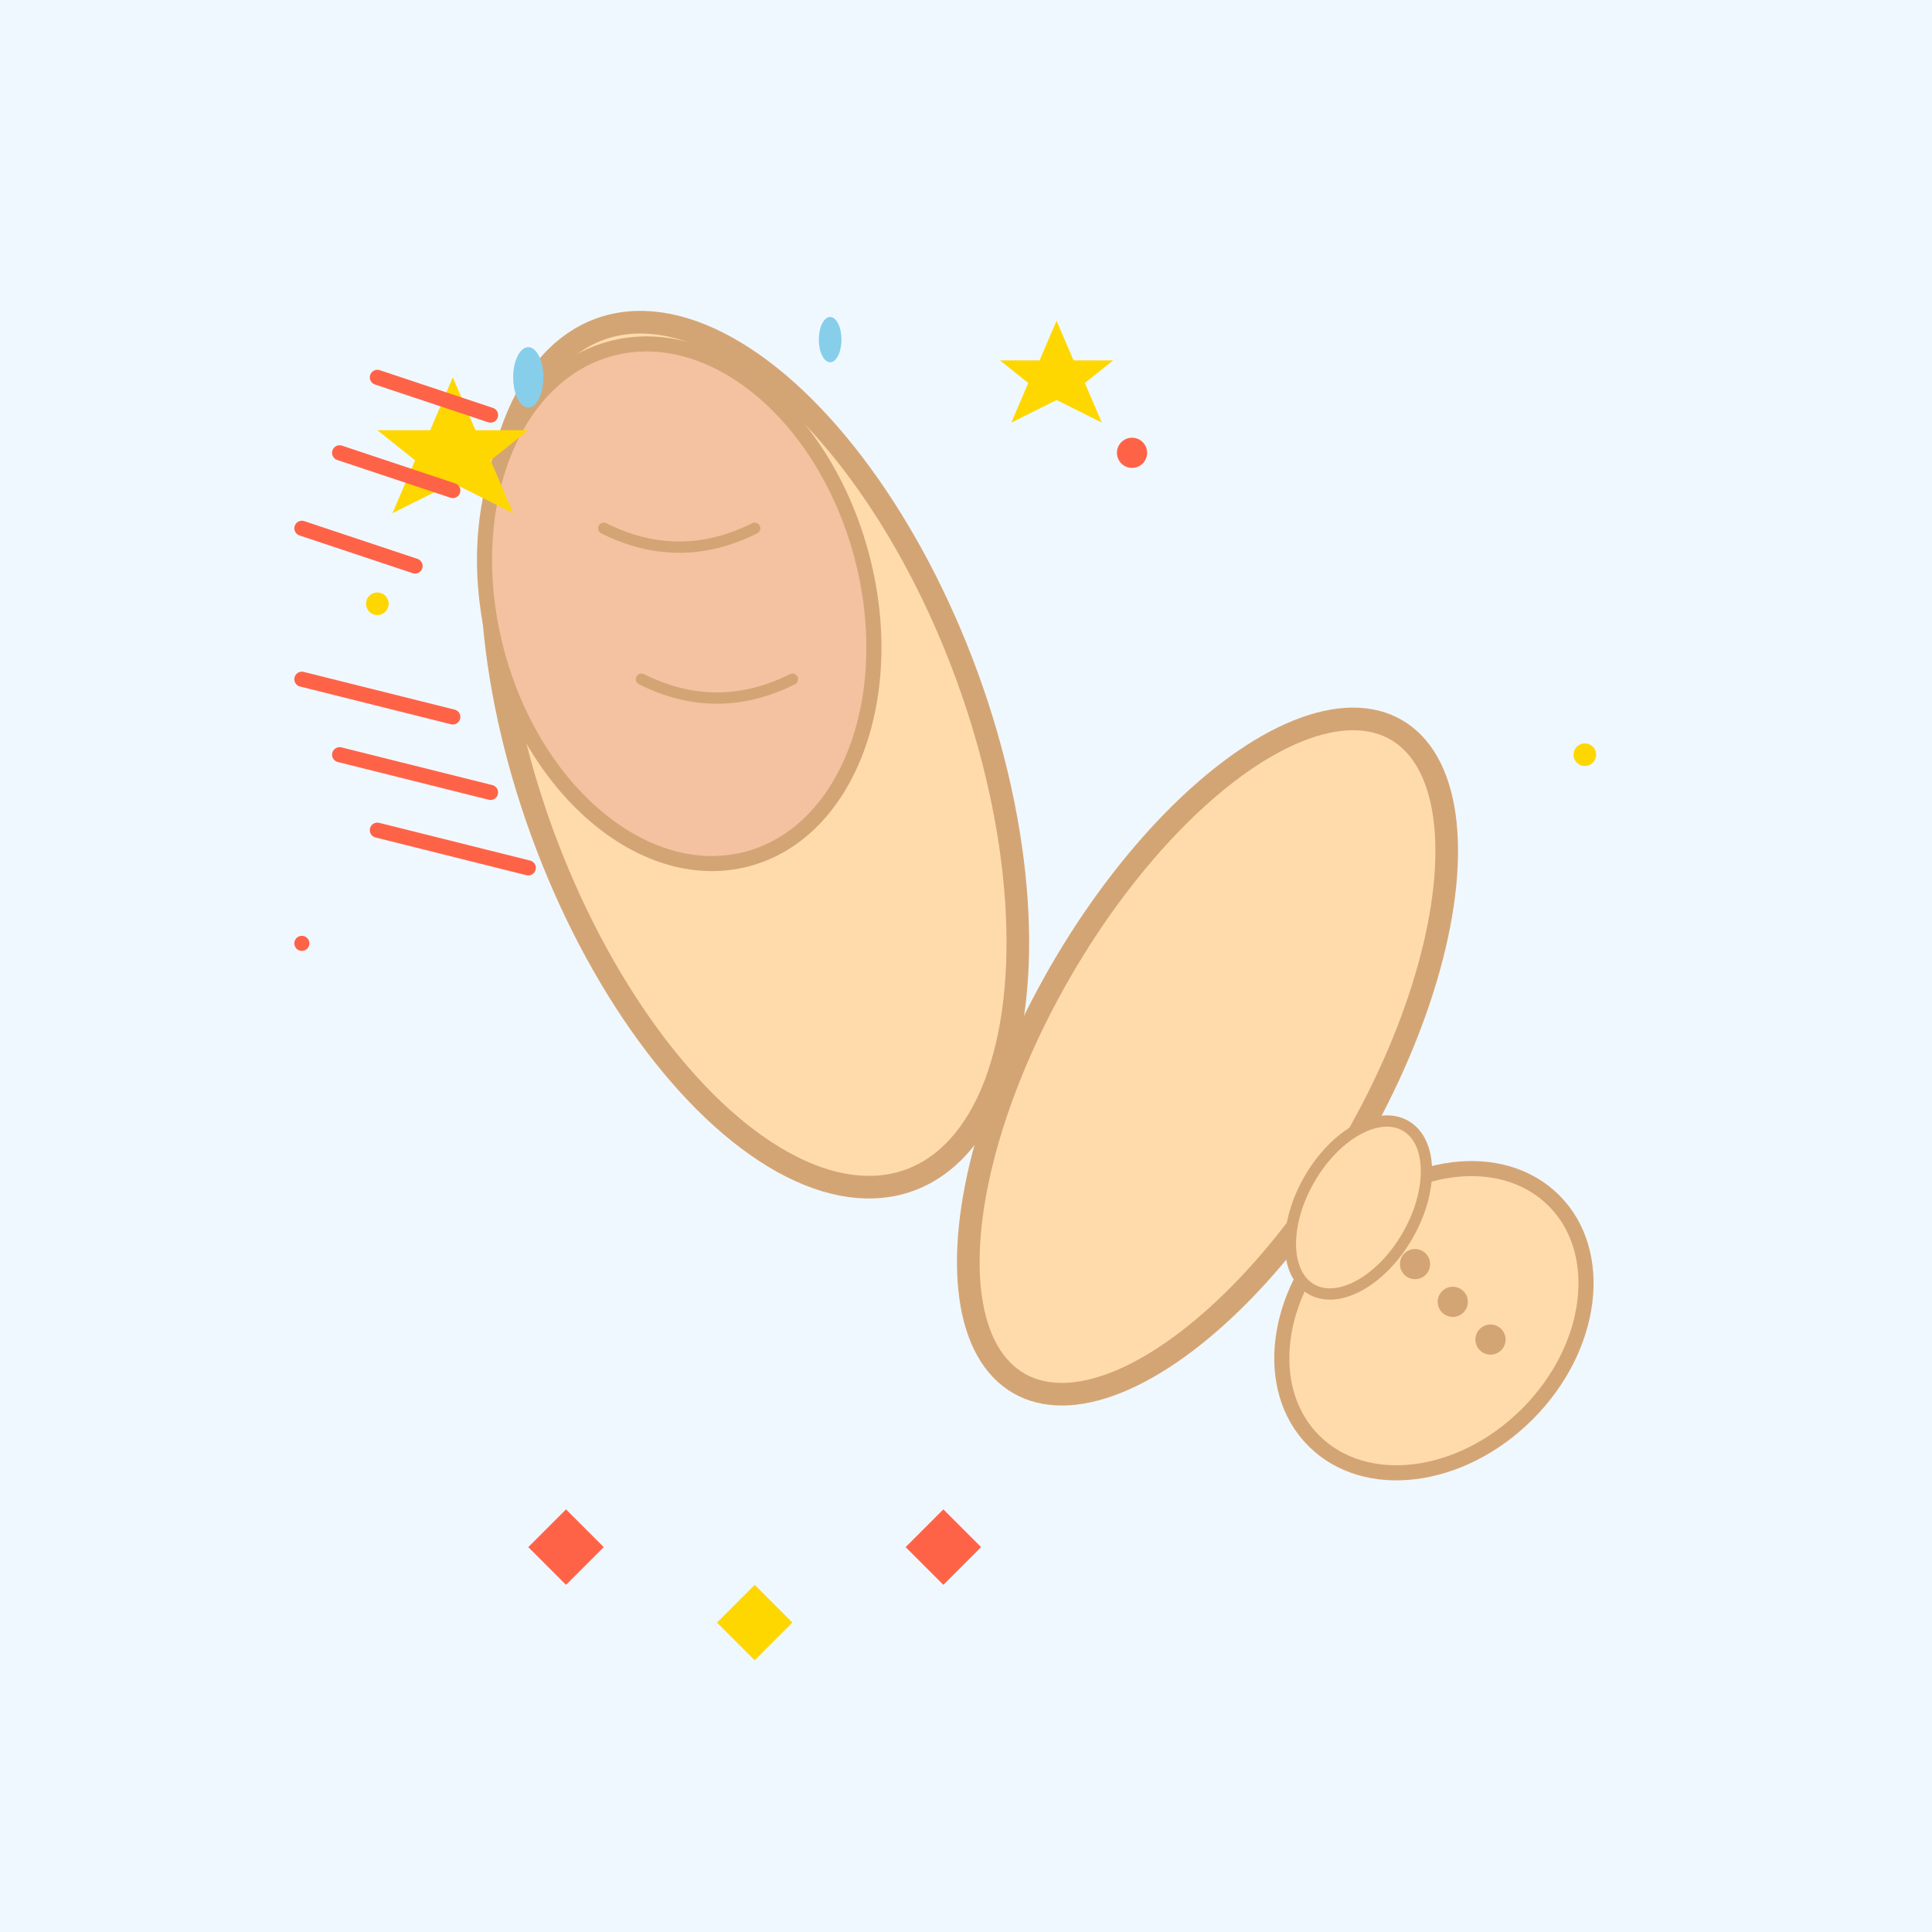 <svg width="512" height="512" viewBox="0 0 512 512" fill="none" xmlns="http://www.w3.org/2000/svg">
  <!-- Background -->
  <rect width="512" height="512" fill="#F0F8FF"/>
  
  <!-- Upper arm -->
  <ellipse cx="200" cy="200" rx="60" ry="120" fill="#FFDBAC" stroke="#D4A574" stroke-width="6" transform="rotate(-20 200 200)"/>
  
  <!-- Bicep muscle (flexed) -->
  <ellipse cx="180" cy="160" rx="50" ry="70" fill="#F4C2A1" stroke="#D4A574" stroke-width="4" transform="rotate(-15 180 160)"/>
  
  <!-- Forearm -->
  <ellipse cx="320" cy="280" rx="45" ry="100" fill="#FFDBAC" stroke="#D4A574" stroke-width="6" transform="rotate(30 320 280)"/>
  
  <!-- Hand/fist -->
  <ellipse cx="380" cy="350" rx="35" ry="45" fill="#FFDBAC" stroke="#D4A574" stroke-width="4" transform="rotate(45 380 350)"/>
  
  <!-- Thumb -->
  <ellipse cx="360" cy="320" rx="15" ry="25" fill="#FFDBAC" stroke="#D4A574" stroke-width="3" transform="rotate(30 360 320)"/>
  
  <!-- Knuckles -->
  <circle cx="375" cy="335" r="4" fill="#D4A574"/>
  <circle cx="385" cy="345" r="4" fill="#D4A574"/>
  <circle cx="395" cy="355" r="4" fill="#D4A574"/>
  
  <!-- Muscle definition lines -->
  <path d="M 160 140 Q 180 150 200 140" stroke="#D4A574" stroke-width="3" fill="none" stroke-linecap="round"/>
  <path d="M 170 180 Q 190 190 210 180" stroke="#D4A574" stroke-width="3" fill="none" stroke-linecap="round"/>
  
  <!-- Power/strength effects -->
  <g transform="translate(120, 120)">
    <path d="M 0 -20 L 6 -6 L 20 -6 L 10 2 L 16 16 L 0 8 L -16 16 L -10 2 L -20 -6 L -6 -6 Z" fill="#FFD700"/>
  </g>
  
  <g transform="translate(280, 100)">
    <path d="M 0 -15 L 4.5 -4.5 L 15 -4.5 L 7.5 1.5 L 12 12 L 0 6 L -12 12 L -7.5 1.5 L -15 -4.5 L -4.5 -4.5 Z" fill="#FFD700"/>
  </g>
  
  <!-- Power lines/motion effects -->
  <path d="M 80 180 L 120 190 M 90 200 L 130 210 M 100 220 L 140 230" stroke="#FF6347" stroke-width="4" stroke-linecap="round"/>
  <path d="M 80 140 L 110 150 M 90 120 L 120 130 M 100 100 L 130 110" stroke="#FF6347" stroke-width="4" stroke-linecap="round"/>
  
  <!-- Sparks/energy -->
  <circle cx="100" cy="160" r="3" fill="#FFD700"/>
  <circle cx="300" cy="120" r="4" fill="#FF6347"/>
  <circle cx="420" cy="200" r="3" fill="#FFD700"/>
  <circle cx="80" cy="250" r="2" fill="#FF6347"/>
  
  <!-- "STRONG" text effect -->
  <path d="M 150 400 L 160 410 L 150 420 L 140 410 Z" fill="#FF6347"/>
  <path d="M 200 420 L 210 430 L 200 440 L 190 430 Z" fill="#FFD700"/>
  <path d="M 250 400 L 260 410 L 250 420 L 240 410 Z" fill="#FF6347"/>
  
  <!-- Sweat drops (effort) -->
  <ellipse cx="140" cy="100" rx="4" ry="8" fill="#87CEEB"/>
  <ellipse cx="220" cy="90" rx="3" ry="6" fill="#87CEEB"/>
</svg>